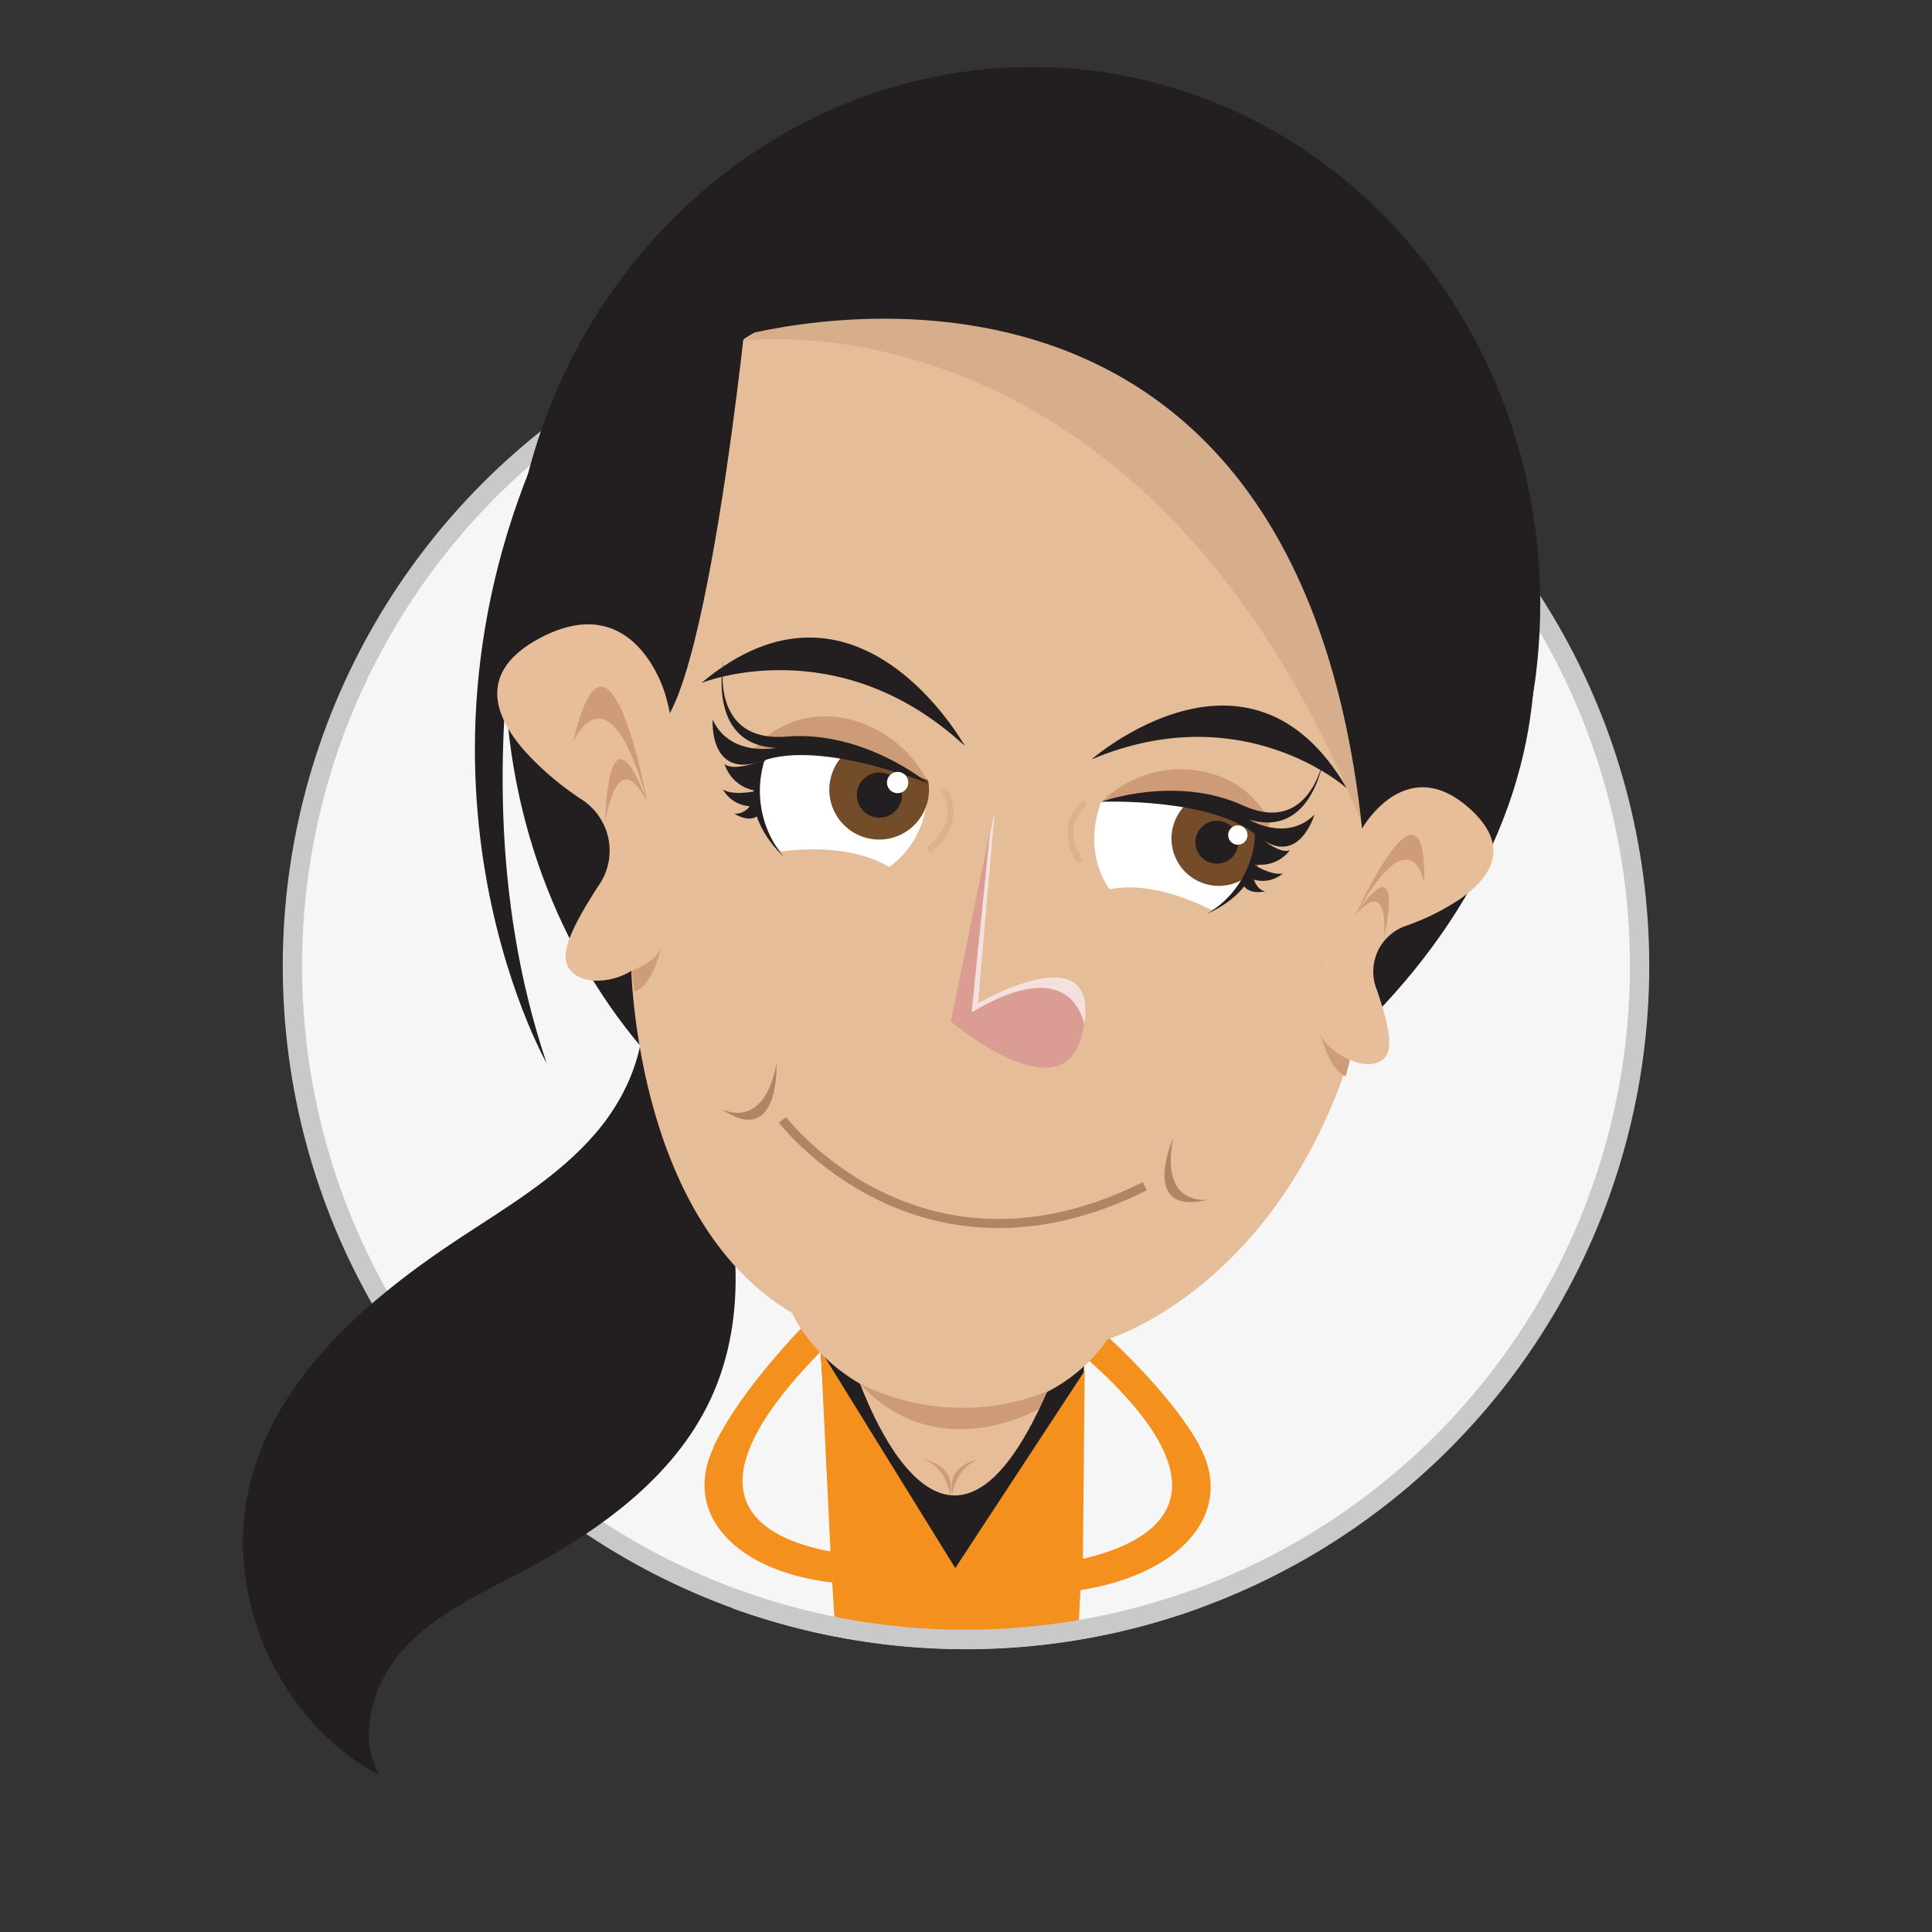 <svg xmlns="http://www.w3.org/2000/svg" width="200" height="200" viewBox="0 0 200 200"><rect x="0" y="0" width="200" height="200" fill="#333333" stroke="none"/><defs><style>.cls-1{isolation:isolate}.cls-2{fill:#f6f6f6}.cls-13,.cls-14,.cls-17,.cls-3{fill:none}.cls-3{stroke:#c9c9c9;stroke-width:2px}.cls-13,.cls-3{stroke-miterlimit:10}.cls-4{fill:#231f20}.cls-5{fill:#f4911e}.cls-6{fill:#e6bd98}.cls-7{fill:#cd9b78}.cls-8{fill:#e6bd99}.cls-9{fill:#b58a6d;opacity:.3;mix-blend-mode:multiply}.cls-10{fill:#ce9c78}.cls-11{fill:#e7be99}.cls-12{fill:#b18466}.cls-13{stroke:#b18466;stroke-width:.94px}.cls-14,.cls-17{stroke:#deb18a}.cls-14{stroke-width:.61px}.cls-15,.cls-19{fill:#fff}.cls-16{fill:#754c29}.cls-17{stroke-width:.64px}.cls-18{fill:#db9c94}.cls-19{opacity:.7}</style></defs><title>Artboard 118</title><g class="cls-1"><g id="Layer_1" data-name="Layer 1"><circle cx="100" cy="100" r="69.73" class="cls-2"/><circle cx="100" cy="100" r="69.73" class="cls-3"/><path d="M158.55,73.21c-4,32.79-42.39,55-60.21,52.85C69.13,122.46,48.72,93,52.76,60.17S83.76,3.72,113,7.32,162.59,40.42,158.55,73.21Z" class="cls-4"/><path d="M65.92,101c1.9,5.6-.45,11.91-4.32,16.38s-9.06,7.53-14,10.78c-9.54,6.29-19,14.38-21.72,25.46-2.87,11.5,2.94,24.6,13.41,30.17-2.37-4.18-.66-9.68,2.61-13.21s7.76-5.57,12-7.81c8-4.2,15.83-9.74,19.65-17.91,3.36-7.18,3.17-15.61,1.11-23.26S68.79,106.94,65,100" class="cls-4"/><path d="M56.59,110.07S38.27,77.84,59.17,39.42C59.17,39.42,45,75.71,56.59,110.07Z" class="cls-4"/><path d="M159,69.81c-3.81,30.92-42,51.66-59.8,49.46-29.2-3.6-49.8-31.58-46-62.5S83.76,3.72,113,7.32,162.78,38.9,159,69.81Z" class="cls-4"/><path d="M88.91,169.2c4.18.15,8.36.27,12.54.26,2,0,3.94-.06,5.92-.09.62-.05,1.26-.1,1.88-.17s1.25-.08,1.87-.11l1.34-33.6-27.88-1,2.35,34.29C87.6,168.89,88.26,169,88.91,169.2Z" class="cls-4"/><path d="M86.15,163.82l.31,4.88c.82.12,1.63.3,2.44.5,4.18.15,8.36.27,12.55.26,2,0,3.94-.06,5.92-.09.62-.05,1.26-.1,1.88-.17.8-.08,1.59-.12,2.37-.14l.23-4.45c10.69-1.69,16-8.23,12.31-14.93h0l0-.06-.08-.15h0c-5.28-9.26-19.21-19.2-19.21-19.2l-5.22.66c13.64,9.14,19.57,15.61,21.19,20.21a1.39,1.39,0,0,1,.06.19,5.53,5.53,0,0,1,.2.66c1.42,5.64-4,8.21-9,9.38l.19-19.47-13.4,20.43L85,139.87a121.13,121.13,0,0,1,12-10.4l-5.24-.3s-13.21,10.88-17.84,20.48h0a1.39,1.39,0,0,0-.06.13l0,.09h0C70.65,156.62,76,162.63,86.15,163.82ZM77,152c0-.22.09-.43.15-.66,0-.07,0-.13.05-.21.79-2.85,3.14-6.52,7.77-11.22l1,20.7C81.06,159.67,76,157.42,77,152Z" class="cls-5"/><path d="M88.56,141.9s9.17,28.67,20.51.55l-19.91-.55" class="cls-6"/><path d="M95.51,151.09c-.14,0,3.47.25,2.85,3.69C98.36,154.78,98,151.77,95.51,151.09Z" class="cls-7"/><path d="M101.41,151.09c.14,0-3.47.25-2.85,3.69C98.56,154.78,98.94,151.77,101.41,151.09Z" class="cls-7"/><path d="M146.08,71.67c-3.09,25.06-23.7,43.14-46,40.39S62.14,86.76,65.23,61.71s23.69-43.14,46-40.39S149.16,46.62,146.08,71.67Z" class="cls-8"/><path d="M76.84,35.29s42.42-6.1,64.83,51.75l1-20.13-5.39-15.43L128,44.17l-8.53-7L84.19,27S78.09,35.53,76.84,35.29Z" class="cls-9"/><path d="M65.3,99.06S65.3,126,82,135.93c0,0,3.67,8.72,15.58,10s17.05-7.28,17.05-7.28,17.33-5.05,25.13-29.33L141,96.43l-1.68-14.78-24.88-4.38L70.67,83.14Z" class="cls-8"/><path d="M89,143.22a23.65,23.65,0,0,0,19.37.84l-.82,1.79S97,152,89,143.22Z" class="cls-7"/><path d="M65.39,100.49s2.31-.75,3-2.29c0,0-.79,3.83-2.71,4.45Z" class="cls-10"/><path d="M139.75,109.73s-2.83-1.16-3.2-3.15c0,0,1,4.24,2.76,4.85Z" class="cls-10"/><path d="M77.25,32.37S71.69,87.13,65.16,73.66c-.87-1.79-4.6-20-4.6-20l10-17.52Z" class="cls-4"/><path d="M68.87,71.9S65.85,60.85,56,66c-6.67,3.48-4.81,8.16-1.73,11.69a30.71,30.71,0,0,0,6,5.11,6.3,6.3,0,0,1,1.61,9c-3.61,5.63-4.17,7.88-2.23,9.17s6.82.35,7.9-3.29C72.24,82,68.87,71.9,68.87,71.9Z" class="cls-11"/><path d="M67,83s-4-22-7.66-6.21C59.33,76.79,63,68.38,67,83Z" class="cls-10"/><path d="M67,83.07s-3.77-11.33-4.37,2C62.67,85.11,63.86,76.7,67,83.07Z" class="cls-10"/><path d="M73.87,37.2A52.56,52.56,0,0,1,121.68,30c9.25,3.25,18,9.78,21,19.12,1.81,5.63,2,11.7,1.62,17.62-1.76,31.93,1.3,12.21,5.37,16.51a4.94,4.94,0,0,0,3.41,1.86c3,0,4.06-3.93,4.2-6.92.47-9.72.93-19.53-.72-29.12S149,31.35,141.82,24.77c-3-2.81-4.68-6.37-8.27-8.46-4.34-2.52-8.82-4.92-13.69-6.16C105.38,6.48,90.16,13.76,79,23.73Z" class="cls-4"/><path d="M75.59,35.05S133.71,17.35,141,85.77L151.89,77s-.78-29.56-2.74-30.75-13.11-21-13.11-21l-14.42-6.7-15.43-1.74Z" class="cls-4"/><path d="M80.39,110.06s.38,9-5.8,4.68C74.59,114.74,79,117.37,80.39,110.06Z" class="cls-12"/><path d="M121.45,117.79s-3.64,8.23,3.7,6.38C125.15,124.17,120,125.09,121.45,117.79Z" class="cls-12"/><path d="M81,115.92s14.12,18.56,37.51,6.88" class="cls-13"/><path d="M141,85.77s4.49-8,11.1-2.1c4.49,4,2.14,7.24-.93,9.38a24.49,24.49,0,0,1-5.62,2.79,5,5,0,0,0-3,6.67c1.7,5.06,1.7,6.91-.06,7.53S137.16,109,137,106C136.45,92.9,141,85.77,141,85.77Z" class="cls-11"/><path d="M140.31,94.73s7.34-16.25,7.13-3.32C147.44,91.41,146.19,84.18,140.31,94.73Z" class="cls-10"/><path d="M140.26,94.77s5.11-8,3,2.43C143.25,97.2,144,90.46,140.26,94.77Z" class="cls-10"/><path d="M112.4,83.08s-3.15,2.08-.57,6.13" class="cls-14"/><path d="M114,83c.11,0,.86-.77,1-.85a11.91,11.91,0,0,1,2.8-1.63,11.42,11.42,0,0,1,9.13.12,9.54,9.54,0,0,1,3.64,3c.29.39,1.16,1.39.78,1.81s-1.19.21-1.53.22a13.13,13.13,0,0,1-2.51-.15Z" class="cls-7"/><path d="M130,87.31c.44,4.93-5.56,8.57-10.12,7.88s-7.42-5.34-6.4-10.38A11.52,11.52,0,0,1,114,83s10.28-1.79,15.15,1.71l.74,1.91S130,86.94,130,87.31Z" class="cls-15"/><path d="M123.47,82.72A4.9,4.9,0,1,0,131,87.65,4.7,4.7,0,0,0,131,86,21.33,21.33,0,0,1,123.47,82.72Z" class="cls-16"/><path d="M128.15,87.61A2.22,2.22,0,1,1,126.36,85,2.22,2.22,0,0,1,128.15,87.61Z" class="cls-4"/><path d="M129.05,96.38s-11.62-8.57-18.56-2.1C110.49,94.28,120,101.41,129.05,96.38Z" class="cls-8"/><path d="M129.92,86.62s1.73,4.91-5,8A10.14,10.14,0,0,0,129.92,86.62Z" class="cls-4"/><path d="M133.54,88a3.81,3.81,0,0,1-3.92,1.42,11.25,11.25,0,0,0,.27-3.18S132.41,88.56,133.54,88Z" class="cls-4"/><path d="M129.62,89.41s2,1.29,3.19,1a3.22,3.22,0,0,1-3,.65s.31,1.07,1.17,1.21c0,0-1.64.4-2.25-.62Z" class="cls-4"/><path d="M114,83s7.66-2.81,14.68.38,8.37-5,8.37-5-1.14,8.47-7.77,6.45c0,0,3.89,2.4,6.79-.5,0,0-1.66,5.73-6,2.13C125.34,82.53,114,83,114,83Z" class="cls-4"/><path d="M129.13,86.58a1,1,0,1,0-1.21.84A1,1,0,0,0,129.13,86.58Z" class="cls-15"/><path d="M113,78.61s16.37-14.34,26.42,3C139.39,81.56,128.68,72,113,78.61Z" class="cls-4"/><path d="M97.71,81.73s2.38,3.19-1.63,6.29" class="cls-17"/><path d="M96.12,81.12a4,4,0,0,1-.31-.62,11.24,11.24,0,0,0-1-1.53c-3-3.94-8.62-6.09-13.34-4a9.47,9.47,0,0,0-2.22,1.38c-.29.22-1.27,1.42-1.69,1.25l4.53,1.28S96.12,81.11,96.12,81.12Z" class="cls-7"/><path d="M78.73,79.64c-2.2,4.74,2.45,10.49,7.22,11.43s9.27-2.64,10-8a11.17,11.17,0,0,0,.11-2s-9.56-5.44-15.63-3.71L79.06,79A6.32,6.32,0,0,0,78.73,79.64Z" class="cls-15"/><path d="M94.89,80.34a22.57,22.57,0,0,1-6.82-2.83,5.16,5.16,0,1,0,8,3.23C95.66,80.62,95.27,80.48,94.89,80.34Z" class="cls-16"/><path d="M88.74,81.86A2.34,2.34,0,1,0,91.44,80,2.34,2.34,0,0,0,88.74,81.86Z" class="cls-4"/><path d="M76.45,89S91,84.62,95.6,93.52C95.6,93.52,83.61,97.2,76.45,89Z" class="cls-8"/><path d="M79.06,79s-3.47,4.24,2.12,9.76A10.66,10.66,0,0,1,79.06,79Z" class="cls-4"/><path d="M75,79.06a4,4,0,0,0,3.38,2.81s.4-2.77.86-3.25C79.23,78.62,75.9,80,75,79.06Z" class="cls-4"/><path d="M78.37,81.87s-2.47.56-3.53-.15a3.42,3.42,0,0,0,2.77,1.74,1.8,1.8,0,0,1-1.59.77s1.49,1,2.46.19Z" class="cls-4"/><path d="M96.12,81.12s-6.59-5.53-14.7-4.87-6.5-8-6.5-8-1.9,8.81,5.4,9.17c0,0-4.71,1-6.55-2.92,0,0-.4,6.28,5.18,4.26C85.07,76.57,96.12,81.12,96.12,81.12Z" class="cls-4"/><path d="M91.84,80.82a1.1,1.1,0,1,1,.89,1.27A1.09,1.09,0,0,1,91.84,80.82Z" class="cls-15"/><path d="M99.87,77.21S88.75,57.14,72.61,70.7C72.61,70.7,86.65,65,99.87,77.21Z" class="cls-4"/><path d="M76.16,165.55a70.13,70.13,0,0,0,47.59,0" class="cls-3"/><path d="M98.45,105.76S110,115.54,112,107.11c2.69-10.85-10.8-3.23-10.8-3.23l1.73-20-4.52,21.9Z" class="cls-18"/><path d="M100.58,104.81l1.89-18.5.5-2.45-1.73,20s12.5-7.23,11,2.17C111.2,101.83,107.3,100.76,100.58,104.81Z" class="cls-19"/></g></g></svg>